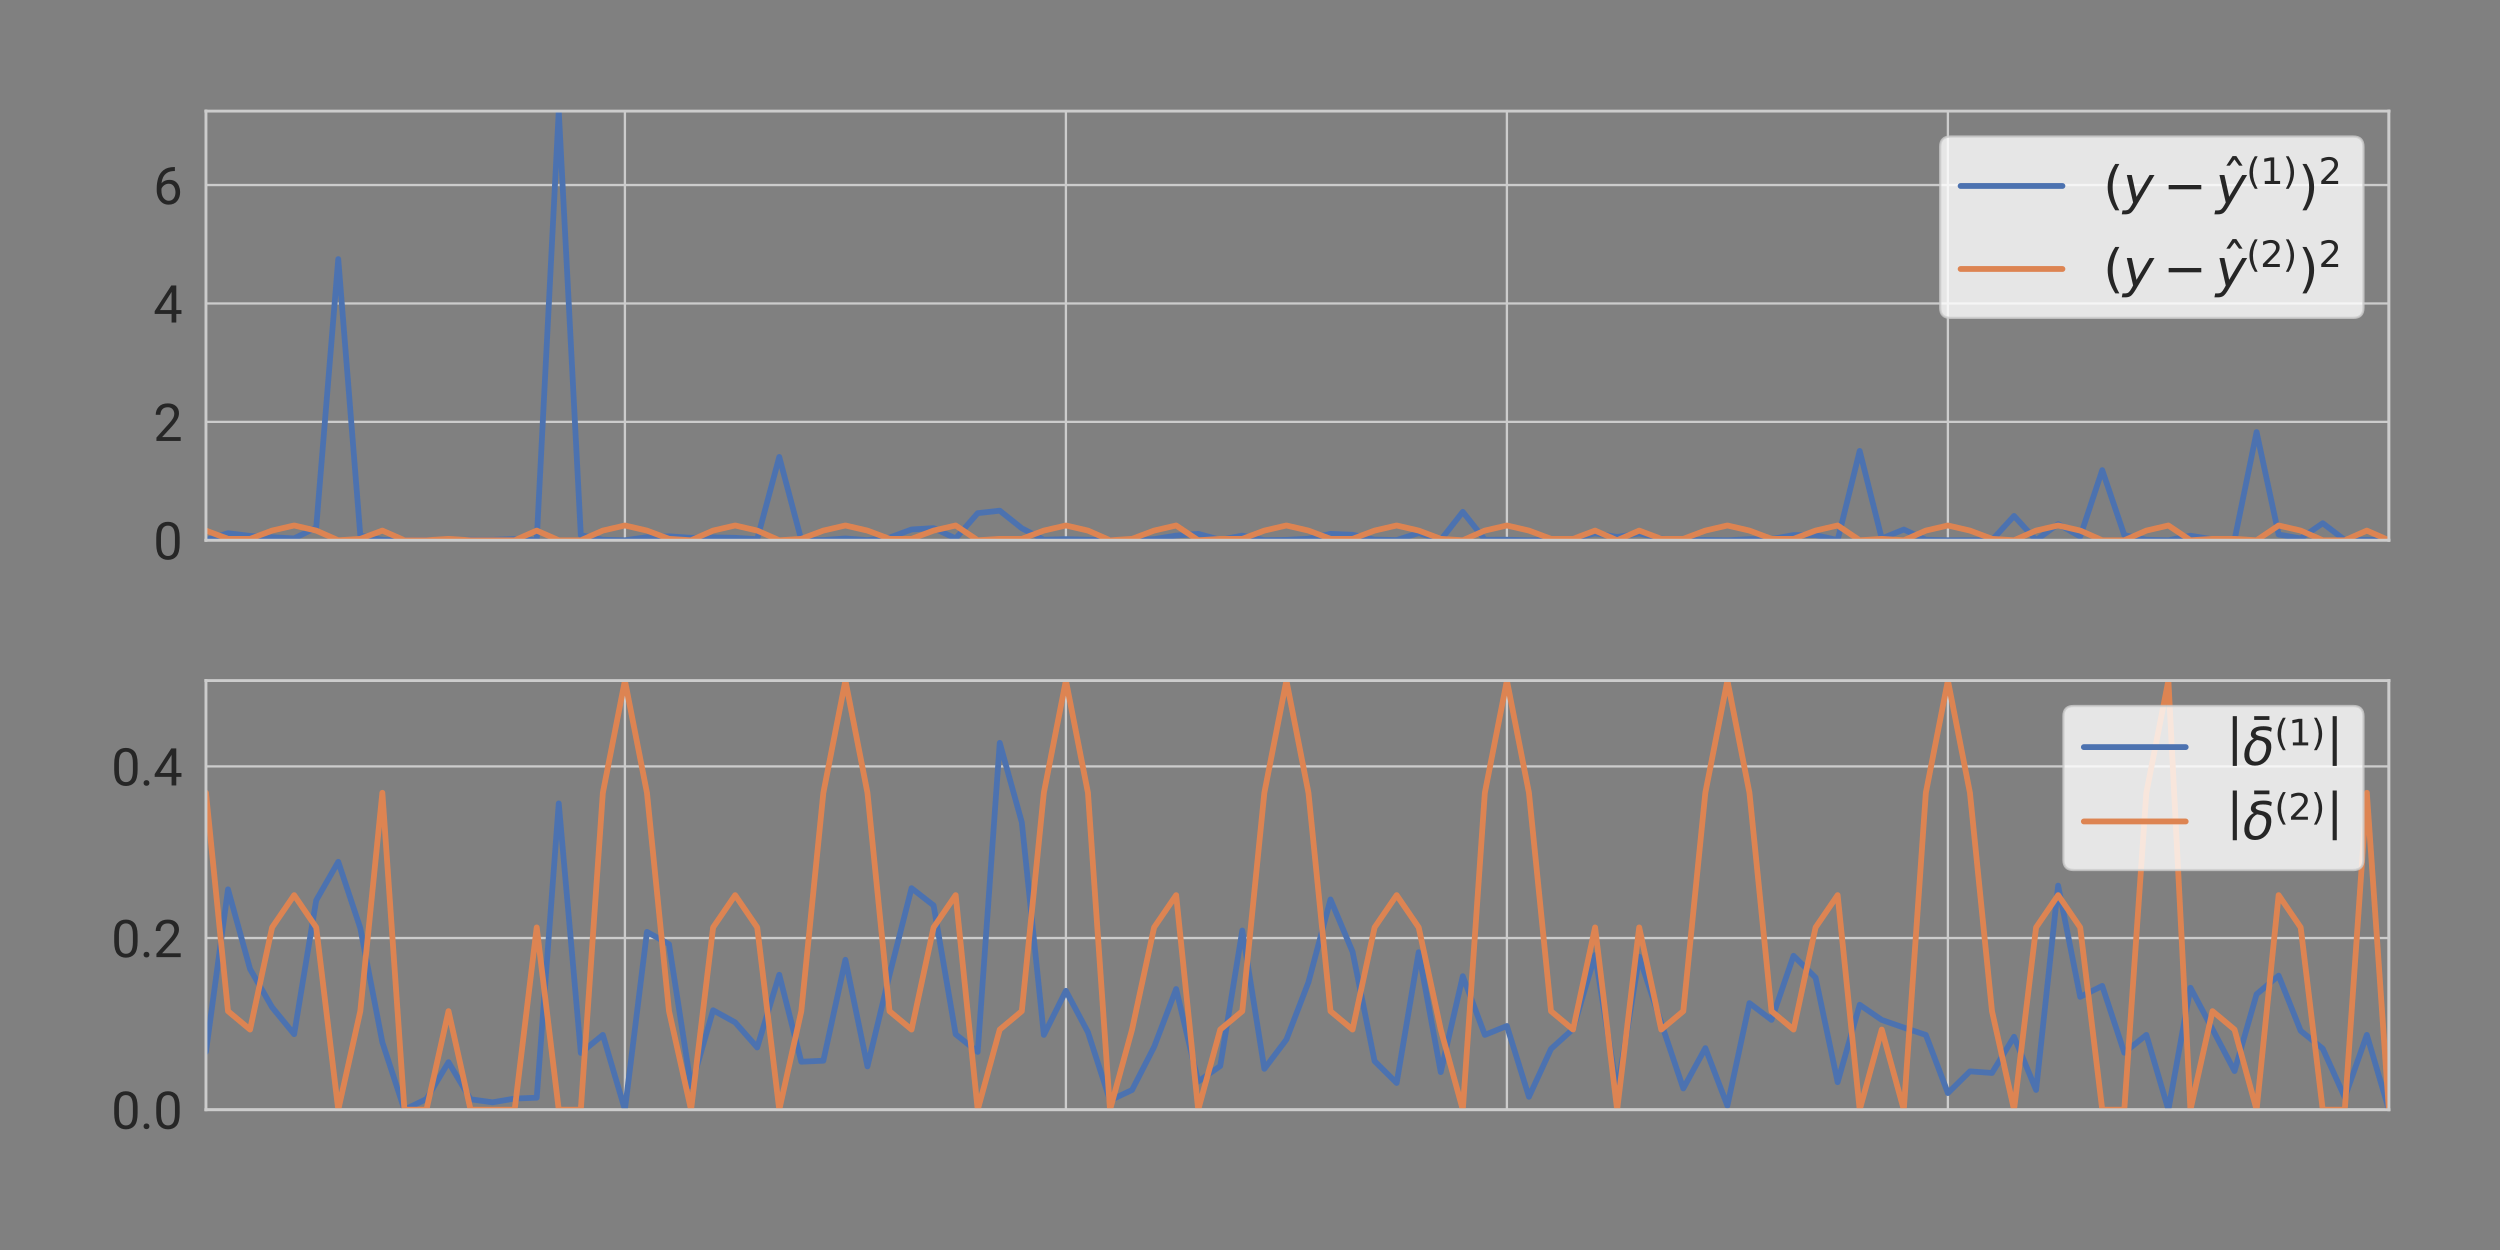 <?xml version="1.0" encoding="utf-8" standalone="no"?>
<!DOCTYPE svg PUBLIC "-//W3C//DTD SVG 1.1//EN"
  "http://www.w3.org/Graphics/SVG/1.1/DTD/svg11.dtd">
<svg xmlns:xlink="http://www.w3.org/1999/xlink" width="864pt" height="432pt" viewBox="0 0 864 432" xmlns="http://www.w3.org/2000/svg" version="1.1">
 <rect x="0" y="0" width="864" height="432" fill="#808080" stroke="none"/>
 <defs>
  <style type="text/css">*{stroke-linejoin: round; stroke-linecap: butt}</style>
 </defs>
 <g id="figure_1">
  <g id="patch_1">
   <path d="M 0 432 
L 864 432 
L 864 0 
L 0 0 
L 0 432 
z
" style="fill: none"/>
  </g>
  <g id="axes_1">
   <g id="patch_2">
    <path d="M 71.18 186.72 
L 825.6 186.72 
L 825.6 38.4 
L 71.18 38.4 
L 71.18 186.72 
z
" style="fill: none"/>
   </g>
   <g id="matplotlib.axis_1">
    <g id="xtick_1">
     <g id="line2d_1">
      <path d="M 215.968 186.72 
L 215.968 38.4 
" clip-path="url(#p7fd543b0d2)" style="fill: none; stroke: #cccccc; stroke-width: 0.8; stroke-linecap: round"/>
     </g>
    </g>
    <g id="xtick_2">
     <g id="line2d_2">
      <path d="M 368.376 186.72 
L 368.376 38.4 
" clip-path="url(#p7fd543b0d2)" style="fill: none; stroke: #cccccc; stroke-width: 0.8; stroke-linecap: round"/>
     </g>
    </g>
    <g id="xtick_3">
     <g id="line2d_3">
      <path d="M 520.784 186.72 
L 520.784 38.4 
" clip-path="url(#p7fd543b0d2)" style="fill: none; stroke: #cccccc; stroke-width: 0.8; stroke-linecap: round"/>
     </g>
    </g>
    <g id="xtick_4">
     <g id="line2d_4">
      <path d="M 673.192 186.72 
L 673.192 38.4 
" clip-path="url(#p7fd543b0d2)" style="fill: none; stroke: #cccccc; stroke-width: 0.8; stroke-linecap: round"/>
     </g>
    </g>
    <g id="xtick_5">
     <g id="line2d_5">
      <path d="M 825.6 186.72 
L 825.6 38.4 
" clip-path="url(#p7fd543b0d2)" style="fill: none; stroke: #cccccc; stroke-width: 0.8; stroke-linecap: round"/>
     </g>
    </g>
   </g>
   <g id="matplotlib.axis_2">
    <g id="ytick_1">
     <g id="line2d_6">
      <path d="M 71.18 186.72 
L 825.6 186.72 
" clip-path="url(#p7fd543b0d2)" style="fill: none; stroke: #cccccc; stroke-width: 0.8; stroke-linecap: round"/>
     </g>
     <g id="text_1">
      <!-- 0 -->
      <g style="fill: #262626" transform="translate(52.988 193.32) scale(0.176 -0.176)">
       <defs>
        <path id="Roboto-Regular-30" d="M 3234 1944 
Q 3234 825 2848 381 
Q 2463 -63 1800 -63 
Q 1156 -63 764 368 
Q 372 800 359 1872 
L 359 2638 
Q 359 3753 750 4183 
Q 1141 4613 1794 4613 
Q 2447 4613 2834 4195 
Q 3222 3778 3234 2709 
L 3234 1944 
z
M 2653 2734 
Q 2653 3503 2434 3822 
Q 2216 4141 1794 4141 
Q 1388 4141 1167 3831 
Q 947 3522 941 2778 
L 941 1850 
Q 941 1088 1164 750 
Q 1388 413 1800 413 
Q 2222 413 2436 745 
Q 2650 1078 2653 1825 
L 2653 2734 
z
" transform="scale(0.016)"/>
       </defs>
       <use xlink:href="#Roboto-Regular-30"/>
      </g>
     </g>
    </g>
    <g id="ytick_2">
     <g id="line2d_7">
      <path d="M 71.18 145.798 
L 825.6 145.798 
" clip-path="url(#p7fd543b0d2)" style="fill: none; stroke: #cccccc; stroke-width: 0.8; stroke-linecap: round"/>
     </g>
     <g id="text_2">
      <!-- 2 -->
      <g style="fill: #262626" transform="translate(52.988 152.398) scale(0.176 -0.176)">
       <defs>
        <path id="Roboto-Regular-32" d="M 3359 475 
L 3359 0 
L 381 0 
L 381 416 
L 1925 2134 
Q 2306 2566 2439 2819 
Q 2572 3072 2572 3328 
Q 2572 3663 2364 3900 
Q 2156 4138 1778 4138 
Q 1322 4138 1097 3878 
Q 872 3619 872 3213 
L 294 3213 
Q 294 3788 672 4200 
Q 1050 4613 1778 4613 
Q 2422 4613 2786 4278 
Q 3150 3944 3150 3397 
Q 3150 2997 2903 2592 
Q 2656 2188 2297 1797 
L 1078 475 
L 3359 475 
z
" transform="scale(0.016)"/>
       </defs>
       <use xlink:href="#Roboto-Regular-32"/>
      </g>
     </g>
    </g>
    <g id="ytick_3">
     <g id="line2d_8">
      <path d="M 71.18 104.876 
L 825.6 104.876 
" clip-path="url(#p7fd543b0d2)" style="fill: none; stroke: #cccccc; stroke-width: 0.8; stroke-linecap: round"/>
     </g>
     <g id="text_3">
      <!-- 4 -->
      <g style="fill: #262626" transform="translate(52.988 111.476) scale(0.176 -0.176)">
       <defs>
        <path id="Roboto-Regular-34" d="M 166 1397 
L 2203 4550 
L 2819 4550 
L 2819 1531 
L 3453 1531 
L 3453 1056 
L 2819 1056 
L 2819 0 
L 2241 0 
L 2241 1056 
L 166 1056 
L 166 1397 
z
M 822 1531 
L 2241 1531 
L 2241 3766 
L 2169 3638 
L 822 1531 
z
" transform="scale(0.016)"/>
       </defs>
       <use xlink:href="#Roboto-Regular-34"/>
      </g>
     </g>
    </g>
    <g id="ytick_4">
     <g id="line2d_9">
      <path d="M 71.18 63.954 
L 825.6 63.954 
" clip-path="url(#p7fd543b0d2)" style="fill: none; stroke: #cccccc; stroke-width: 0.8; stroke-linecap: round"/>
     </g>
     <g id="text_4">
      <!-- 6 -->
      <g style="fill: #262626" transform="translate(52.988 70.554) scale(0.176 -0.176)">
       <defs>
        <path id="Roboto-Regular-36" d="M 3291 1484 
Q 3291 838 2930 387 
Q 2569 -63 1878 -63 
Q 1388 -63 1063 198 
Q 738 459 577 861 
Q 416 1263 416 1684 
L 416 1956 
Q 416 2597 595 3194 
Q 775 3791 1247 4173 
Q 1719 4556 2597 4556 
L 2647 4556 
L 2647 4066 
Q 2041 4066 1705 3853 
Q 1369 3641 1205 3302 
Q 1041 2963 1006 2575 
Q 1369 2984 1984 2984 
Q 2438 2984 2727 2765 
Q 3016 2547 3153 2201 
Q 3291 1856 3291 1484 
z
M 997 1666 
Q 997 1059 1267 737 
Q 1538 416 1878 416 
Q 2278 416 2498 708 
Q 2719 1000 2719 1456 
Q 2719 1863 2516 2184 
Q 2313 2506 1891 2506 
Q 1588 2506 1341 2325 
Q 1094 2144 997 1884 
L 997 1666 
z
" transform="scale(0.016)"/>
       </defs>
       <use xlink:href="#Roboto-Regular-36"/>
      </g>
     </g>
    </g>
   </g>
   <g id="line2d_10">
    <path d="M 71.18 186.608 
L 78.8 184.278 
L 86.421 185.215 
L 94.041 185.663 
L 101.662 186.086 
L 109.282 182.303 
L 116.902 89.545 
L 124.523 185.062 
L 132.143 186.569 
L 139.764 186.72 
L 147.384 186.708 
L 155.004 186.606 
L 162.625 186.548 
L 170.245 186.566 
L 177.866 186.301 
L 185.486 186.705 
L 193.106 38.4 
L 200.727 184.943 
L 208.347 186.533 
L 215.968 186.72 
L 223.588 185.666 
L 231.208 185.343 
L 238.829 185.872 
L 246.449 185.723 
L 254.07 185.872 
L 261.69 186.329 
L 269.311 157.923 
L 276.931 186.604 
L 284.551 186.64 
L 292.172 186.096 
L 299.792 186.658 
L 307.413 185.807 
L 315.033 182.989 
L 322.653 182.516 
L 330.274 186.087 
L 337.894 177.348 
L 345.515 176.488 
L 353.135 182.567 
L 360.755 186.533 
L 368.376 186.327 
L 375.996 186.52 
L 383.617 186.672 
L 391.237 186.69 
L 398.857 186.323 
L 406.478 185.102 
L 414.098 184.497 
L 421.719 186.574 
L 429.339 185.105 
L 436.959 186.664 
L 444.58 186.583 
L 452.2 186.178 
L 459.821 184.497 
L 467.441 184.823 
L 475.061 186.482 
L 482.682 186.64 
L 490.302 184.22 
L 497.923 186.613 
L 505.543 176.891 
L 513.163 186.533 
L 520.784 186.525 
L 528.404 186.714 
L 536.025 186.534 
L 543.645 186.225 
L 551.265 184.311 
L 558.886 185.569 
L 566.506 184.364 
L 574.127 186.148 
L 581.747 186.697 
L 589.367 186.593 
L 596.988 186.72 
L 604.608 186.341 
L 612.229 186.314 
L 619.849 184.919 
L 627.469 184.963 
L 635.09 186.636 
L 642.71 155.845 
L 650.331 186.107 
L 657.951 183.003 
L 665.572 186.533 
L 673.192 186.712 
L 680.812 186.671 
L 688.433 186.652 
L 696.053 178.307 
L 703.674 186.681 
L 711.294 181.141 
L 718.914 185.437 
L 726.535 162.482 
L 734.155 184.929 
L 741.776 186.533 
L 749.396 186.72 
L 757.016 185.14 
L 764.637 186.394 
L 772.257 186.606 
L 779.878 149.32 
L 787.498 184.723 
L 795.118 186.093 
L 802.739 180.817 
L 810.359 186.636 
L 817.98 186.533 
L 825.6 186.72 
" clip-path="url(#p7fd543b0d2)" style="fill: none; stroke: #4c72b0; stroke-width: 2; stroke-linecap: round"/>
   </g>
   <g id="line2d_11">
    <path d="M 71.18 183.372 
L 78.8 186.232 
L 86.421 186.232 
L 94.041 183.372 
L 101.662 181.605 
L 109.282 183.372 
L 116.902 186.72 
L 124.523 186.232 
L 132.143 183.372 
L 139.764 186.72 
L 147.384 186.72 
L 155.004 186.232 
L 162.625 186.72 
L 170.245 186.72 
L 177.866 186.72 
L 185.486 183.372 
L 193.106 186.72 
L 200.727 186.72 
L 208.347 183.372 
L 215.968 181.605 
L 223.588 183.372 
L 231.208 186.232 
L 238.829 186.72 
L 246.449 183.372 
L 254.07 181.605 
L 261.69 183.372 
L 269.311 186.72 
L 276.931 186.232 
L 284.551 183.372 
L 292.172 181.605 
L 299.792 183.372 
L 307.413 186.232 
L 315.033 186.232 
L 322.653 183.372 
L 330.274 181.605 
L 337.894 186.72 
L 345.515 186.232 
L 353.135 186.232 
L 360.755 183.372 
L 368.376 181.605 
L 375.996 183.372 
L 383.617 186.72 
L 391.237 186.232 
L 398.857 183.372 
L 406.478 181.605 
L 414.098 186.72 
L 421.719 186.232 
L 429.339 186.232 
L 436.959 183.372 
L 444.58 181.605 
L 452.2 183.372 
L 459.821 186.232 
L 467.441 186.232 
L 475.061 183.372 
L 482.682 181.605 
L 490.302 183.372 
L 497.923 186.232 
L 505.543 186.72 
L 513.163 183.372 
L 520.784 181.605 
L 528.404 183.372 
L 536.025 186.232 
L 543.645 186.232 
L 551.265 183.372 
L 558.886 186.72 
L 566.506 183.372 
L 574.127 186.232 
L 581.747 186.232 
L 589.367 183.372 
L 596.988 181.605 
L 604.608 183.372 
L 612.229 186.232 
L 619.849 186.232 
L 627.469 183.372 
L 635.09 181.605 
L 642.71 186.72 
L 650.331 186.232 
L 657.951 186.72 
L 665.572 183.372 
L 673.192 181.605 
L 680.812 183.372 
L 688.433 186.232 
L 696.053 186.72 
L 703.674 183.372 
L 711.294 181.605 
L 718.914 183.372 
L 726.535 186.72 
L 734.155 186.72 
L 741.776 183.372 
L 749.396 181.605 
L 757.016 186.72 
L 764.637 186.232 
L 772.257 186.232 
L 779.878 186.72 
L 787.498 181.605 
L 795.118 183.372 
L 802.739 186.72 
L 810.359 186.72 
L 817.98 183.372 
L 825.6 186.72 
" clip-path="url(#p7fd543b0d2)" style="fill: none; stroke: #dd8452; stroke-width: 2; stroke-linecap: round"/>
   </g>
   <g id="patch_3">
    <path d="M 71.18 186.72 
L 71.18 38.4 
" style="fill: none; stroke: #cccccc; stroke-linejoin: miter; stroke-linecap: square"/>
   </g>
   <g id="patch_4">
    <path d="M 825.6 186.72 
L 825.6 38.4 
" style="fill: none; stroke: #cccccc; stroke-linejoin: miter; stroke-linecap: square"/>
   </g>
   <g id="patch_5">
    <path d="M 71.18 186.72 
L 825.6 186.72 
" style="fill: none; stroke: #cccccc; stroke-linejoin: miter; stroke-linecap: square"/>
   </g>
   <g id="patch_6">
    <path d="M 71.18 38.4 
L 825.6 38.4 
" style="fill: none; stroke: #cccccc; stroke-linejoin: miter; stroke-linecap: square"/>
   </g>
   <g id="legend_1">
    <g id="patch_7">
     <path d="M 674.064 109.856 
L 813.28 109.856 
Q 816.8 109.856 816.8 106.336 
L 816.8 50.72 
Q 816.8 47.2 813.28 47.2 
L 674.064 47.2 
Q 670.544 47.2 670.544 50.72 
L 670.544 106.336 
Q 670.544 109.856 674.064 109.856 
z
" style="fill: #ffffff; opacity: 0.8; stroke: #cccccc; stroke-width: 0.8; stroke-linejoin: miter"/>
    </g>
    <g id="line2d_12">
     <path d="M 677.584 64.272 
L 695.184 64.272 
L 712.784 64.272 
" style="fill: none; stroke: #4c72b0; stroke-width: 2; stroke-linecap: round"/>
    </g>
    <g id="text_5">
     <!-- $(y-\hat{y}^{(1)})^2$ -->
     <g style="fill: #262626" transform="translate(726.864 70.432) scale(0.176 -0.176)">
      <defs>
       <path id="DejaVuSans-28" d="M 1984 4856 
Q 1566 4138 1362 3434 
Q 1159 2731 1159 2009 
Q 1159 1288 1364 580 
Q 1569 -128 1984 -844 
L 1484 -844 
Q 1016 -109 783 600 
Q 550 1309 550 2009 
Q 550 2706 781 3412 
Q 1013 4119 1484 4856 
L 1984 4856 
z
" transform="scale(0.016)"/>
       <path id="DejaVuSans-Oblique-79" d="M 1588 -325 
Q 1188 -997 936 -1164 
Q 684 -1331 294 -1331 
L -159 -1331 
L -63 -850 
L 269 -850 
Q 509 -850 678 -719 
Q 847 -588 1056 -206 
L 1234 128 
L 459 3500 
L 1069 3500 
L 1650 819 
L 3256 3500 
L 3859 3500 
L 1588 -325 
z
" transform="scale(0.016)"/>
       <path id="DejaVuSans-2212" d="M 678 2272 
L 4684 2272 
L 4684 1741 
L 678 1741 
L 678 2272 
z
" transform="scale(0.016)"/>
       <path id="DejaVuSans-302" d="M -1831 5119 
L -1369 5119 
L -603 3944 
L -1038 3944 
L -1600 4709 
L -2163 3944 
L -2597 3944 
L -1831 5119 
z
M -1600 3584 
L -1600 3584 
z
" transform="scale(0.016)"/>
       <path id="DejaVuSans-31" d="M 794 531 
L 1825 531 
L 1825 4091 
L 703 3866 
L 703 4441 
L 1819 4666 
L 2450 4666 
L 2450 531 
L 3481 531 
L 3481 0 
L 794 0 
L 794 531 
z
" transform="scale(0.016)"/>
       <path id="DejaVuSans-29" d="M 513 4856 
L 1013 4856 
Q 1481 4119 1714 3412 
Q 1947 2706 1947 2009 
Q 1947 1309 1714 600 
Q 1481 -109 1013 -844 
L 513 -844 
Q 928 -128 1133 580 
Q 1338 1288 1338 2009 
Q 1338 2731 1133 3434 
Q 928 4138 513 4856 
z
" transform="scale(0.016)"/>
       <path id="DejaVuSans-32" d="M 1228 531 
L 3431 531 
L 3431 0 
L 469 0 
L 469 531 
Q 828 903 1448 1529 
Q 2069 2156 2228 2338 
Q 2531 2678 2651 2914 
Q 2772 3150 2772 3378 
Q 2772 3750 2511 3984 
Q 2250 4219 1831 4219 
Q 1534 4219 1204 4116 
Q 875 4013 500 3803 
L 500 4441 
Q 881 4594 1212 4672 
Q 1544 4750 1819 4750 
Q 2544 4750 2975 4387 
Q 3406 4025 3406 3419 
Q 3406 3131 3298 2873 
Q 3191 2616 2906 2266 
Q 2828 2175 2409 1742 
Q 1991 1309 1228 531 
z
" transform="scale(0.016)"/>
      </defs>
      <use xlink:href="#DejaVuSans-28" transform="translate(0 0.606)"/>
      <use xlink:href="#DejaVuSans-Oblique-79" transform="translate(39.014 0.606)"/>
      <use xlink:href="#DejaVuSans-2212" transform="translate(117.676 0.606)"/>
      <use xlink:href="#DejaVuSans-302" transform="translate(283.32 11.794)"/>
      <use xlink:href="#DejaVuSans-Oblique-79" transform="translate(220.947 0.606)"/>
      <use xlink:href="#DejaVuSans-28" transform="translate(281.084 38.888) scale(0.7)"/>
      <use xlink:href="#DejaVuSans-31" transform="translate(308.394 38.888) scale(0.7)"/>
      <use xlink:href="#DejaVuSans-29" transform="translate(352.93 38.888) scale(0.7)"/>
      <use xlink:href="#DejaVuSans-29" transform="translate(382.974 0.606)"/>
      <use xlink:href="#DejaVuSans-32" transform="translate(422.944 38.888) scale(0.7)"/>
     </g>
    </g>
    <g id="line2d_13">
     <path d="M 677.584 92.96 
L 695.184 92.96 
L 712.784 92.96 
" style="fill: none; stroke: #dd8452; stroke-width: 2; stroke-linecap: round"/>
    </g>
    <g id="text_6">
     <!-- $(y-\hat{y}^{(2)})^2$ -->
     <g style="fill: #262626" transform="translate(726.864 99.12) scale(0.176 -0.176)">
      <use xlink:href="#DejaVuSans-28" transform="translate(0 0.606)"/>
      <use xlink:href="#DejaVuSans-Oblique-79" transform="translate(39.014 0.606)"/>
      <use xlink:href="#DejaVuSans-2212" transform="translate(117.676 0.606)"/>
      <use xlink:href="#DejaVuSans-302" transform="translate(283.32 11.794)"/>
      <use xlink:href="#DejaVuSans-Oblique-79" transform="translate(220.947 0.606)"/>
      <use xlink:href="#DejaVuSans-28" transform="translate(281.084 38.888) scale(0.7)"/>
      <use xlink:href="#DejaVuSans-32" transform="translate(308.394 38.888) scale(0.7)"/>
      <use xlink:href="#DejaVuSans-29" transform="translate(352.93 38.888) scale(0.7)"/>
      <use xlink:href="#DejaVuSans-29" transform="translate(382.974 0.606)"/>
      <use xlink:href="#DejaVuSans-32" transform="translate(422.944 38.888) scale(0.7)"/>
     </g>
    </g>
   </g>
  </g>
  <g id="axes_2">
   <g id="patch_8">
    <path d="M 71.18 383.52 
L 825.6 383.52 
L 825.6 235.2 
L 71.18 235.2 
L 71.18 383.52 
z
" style="fill: none"/>
   </g>
   <g id="matplotlib.axis_3">
    <g id="xtick_6">
     <g id="line2d_14">
      <path d="M 215.968 383.52 
L 215.968 235.2 
" clip-path="url(#p19481ce73e)" style="fill: none; stroke: #cccccc; stroke-width: 0.8; stroke-linecap: round"/>
     </g>
    </g>
    <g id="xtick_7">
     <g id="line2d_15">
      <path d="M 368.376 383.52 
L 368.376 235.2 
" clip-path="url(#p19481ce73e)" style="fill: none; stroke: #cccccc; stroke-width: 0.8; stroke-linecap: round"/>
     </g>
    </g>
    <g id="xtick_8">
     <g id="line2d_16">
      <path d="M 520.784 383.52 
L 520.784 235.2 
" clip-path="url(#p19481ce73e)" style="fill: none; stroke: #cccccc; stroke-width: 0.8; stroke-linecap: round"/>
     </g>
    </g>
    <g id="xtick_9">
     <g id="line2d_17">
      <path d="M 673.192 383.52 
L 673.192 235.2 
" clip-path="url(#p19481ce73e)" style="fill: none; stroke: #cccccc; stroke-width: 0.8; stroke-linecap: round"/>
     </g>
    </g>
    <g id="xtick_10">
     <g id="line2d_18">
      <path d="M 825.6 383.52 
L 825.6 235.2 
" clip-path="url(#p19481ce73e)" style="fill: none; stroke: #cccccc; stroke-width: 0.8; stroke-linecap: round"/>
     </g>
    </g>
   </g>
   <g id="matplotlib.axis_4">
    <g id="ytick_5">
     <g id="line2d_19">
      <path d="M 71.18 383.52 
L 825.6 383.52 
" clip-path="url(#p19481ce73e)" style="fill: none; stroke: #cccccc; stroke-width: 0.8; stroke-linecap: round"/>
     </g>
     <g id="text_7">
      <!-- 0.0 -->
      <g style="fill: #262626" transform="translate(38.455 390.12) scale(0.176 -0.176)">
       <defs>
        <path id="Roboto-Regular-2e" d="M 450 306 
Q 450 453 542 554 
Q 634 656 809 656 
Q 984 656 1076 554 
Q 1169 453 1169 306 
Q 1169 163 1076 62 
Q 984 -38 809 -38 
Q 634 -38 542 62 
Q 450 163 450 306 
z
" transform="scale(0.016)"/>
       </defs>
       <use xlink:href="#Roboto-Regular-30"/>
       <use xlink:href="#Roboto-Regular-2e" transform="translate(56.201 0)"/>
       <use xlink:href="#Roboto-Regular-30" transform="translate(82.568 0)"/>
      </g>
     </g>
    </g>
    <g id="ytick_6">
     <g id="line2d_20">
      <path d="M 71.18 324.192 
L 825.6 324.192 
" clip-path="url(#p19481ce73e)" style="fill: none; stroke: #cccccc; stroke-width: 0.8; stroke-linecap: round"/>
     </g>
     <g id="text_8">
      <!-- 0.2 -->
      <g style="fill: #262626" transform="translate(38.455 330.792) scale(0.176 -0.176)">
       <use xlink:href="#Roboto-Regular-30"/>
       <use xlink:href="#Roboto-Regular-2e" transform="translate(56.201 0)"/>
       <use xlink:href="#Roboto-Regular-32" transform="translate(82.568 0)"/>
      </g>
     </g>
    </g>
    <g id="ytick_7">
     <g id="line2d_21">
      <path d="M 71.18 264.864 
L 825.6 264.864 
" clip-path="url(#p19481ce73e)" style="fill: none; stroke: #cccccc; stroke-width: 0.8; stroke-linecap: round"/>
     </g>
     <g id="text_9">
      <!-- 0.4 -->
      <g style="fill: #262626" transform="translate(38.455 271.464) scale(0.176 -0.176)">
       <use xlink:href="#Roboto-Regular-30"/>
       <use xlink:href="#Roboto-Regular-2e" transform="translate(56.201 0)"/>
       <use xlink:href="#Roboto-Regular-34" transform="translate(82.568 0)"/>
      </g>
     </g>
    </g>
   </g>
   <g id="line2d_22">
    <path d="M 71.18 363.507 
L 78.8 307.35 
L 86.421 334.9 
L 94.041 348.124 
L 101.662 357.412 
L 109.282 311.148 
L 116.902 297.84 
L 124.523 320.757 
L 132.143 360.232 
L 139.764 383.52 
L 147.384 379.82 
L 155.004 367.078 
L 162.625 379.917 
L 170.245 380.962 
L 177.866 379.663 
L 185.486 379.37 
L 193.106 277.667 
L 200.727 363.894 
L 208.347 357.663 
L 215.968 383.52 
L 223.588 322.056 
L 231.208 326.32 
L 238.829 375.517 
L 246.449 349.144 
L 254.07 353.331 
L 261.69 361.999 
L 269.311 336.878 
L 276.931 366.937 
L 284.551 366.581 
L 292.172 331.707 
L 299.792 368.56 
L 307.413 336.951 
L 315.033 306.956 
L 322.653 312.919 
L 330.274 357.442 
L 337.894 363.534 
L 345.515 256.731 
L 353.135 284.197 
L 360.755 357.663 
L 368.376 342.423 
L 375.996 356.735 
L 383.617 380.304 
L 391.237 376.698 
L 398.857 361.816 
L 406.478 341.811 
L 414.098 373.786 
L 421.719 368.401 
L 429.339 321.575 
L 436.959 369.383 
L 444.58 359.269 
L 452.2 339.459 
L 459.821 310.846 
L 467.441 328.922 
L 475.061 366.735 
L 482.682 374.273 
L 490.302 329.075 
L 497.923 370.524 
L 505.543 337.37 
L 513.163 357.663 
L 520.784 354.575 
L 528.404 379.045 
L 536.025 362.509 
L 543.645 355.623 
L 551.265 330.071 
L 558.886 377.123 
L 566.506 330.671 
L 574.127 353.555 
L 581.747 376.167 
L 589.367 362.227 
L 596.988 382.118 
L 604.608 346.677 
L 612.229 352.477 
L 619.849 330.321 
L 627.469 337.881 
L 635.09 374.002 
L 642.71 347.244 
L 650.331 352.485 
L 657.951 355.138 
L 665.572 357.663 
L 673.192 377.764 
L 680.812 370.259 
L 688.433 370.813 
L 696.053 358.309 
L 703.674 376.686 
L 711.294 306.069 
L 718.914 344.515 
L 726.535 340.729 
L 734.155 363.818 
L 741.776 357.663 
L 749.396 383.52 
L 757.016 341.355 
L 764.637 355.687 
L 772.257 370.155 
L 779.878 343.595 
L 787.498 337.178 
L 795.118 356.26 
L 802.739 362.402 
L 810.359 379.252 
L 817.98 357.663 
L 825.6 383.52 
" clip-path="url(#p19481ce73e)" style="fill: none; stroke: #4c72b0; stroke-width: 2; stroke-linecap: round"/>
   </g>
   <g id="line2d_23">
    <path d="M 71.18 273.986 
L 78.8 349.456 
L 86.421 355.818 
L 94.041 320.515 
L 101.662 309.36 
L 109.282 320.515 
L 116.902 383.52 
L 124.523 349.456 
L 132.143 273.986 
L 139.764 383.52 
L 147.384 383.52 
L 155.004 349.456 
L 162.625 383.52 
L 170.245 383.52 
L 177.866 383.52 
L 185.486 320.515 
L 193.106 383.52 
L 200.727 383.52 
L 208.347 273.986 
L 215.968 235.2 
L 223.588 273.986 
L 231.208 349.456 
L 238.829 383.52 
L 246.449 320.515 
L 254.07 309.36 
L 261.69 320.515 
L 269.311 383.52 
L 276.931 349.456 
L 284.551 273.986 
L 292.172 235.2 
L 299.792 273.986 
L 307.413 349.456 
L 315.033 355.818 
L 322.653 320.515 
L 330.274 309.36 
L 337.894 383.52 
L 345.515 355.818 
L 353.135 349.456 
L 360.755 273.986 
L 368.376 235.2 
L 375.996 273.986 
L 383.617 383.52 
L 391.237 355.818 
L 398.857 320.515 
L 406.478 309.36 
L 414.098 383.52 
L 421.719 355.818 
L 429.339 349.456 
L 436.959 273.986 
L 444.58 235.2 
L 452.2 273.986 
L 459.821 349.456 
L 467.441 355.818 
L 475.061 320.515 
L 482.682 309.36 
L 490.302 320.515 
L 497.923 355.818 
L 505.543 383.52 
L 513.163 273.986 
L 520.784 235.2 
L 528.404 273.986 
L 536.025 349.456 
L 543.645 355.818 
L 551.265 320.515 
L 558.886 383.52 
L 566.506 320.515 
L 574.127 355.818 
L 581.747 349.456 
L 589.367 273.986 
L 596.988 235.2 
L 604.608 273.986 
L 612.229 349.456 
L 619.849 355.818 
L 627.469 320.515 
L 635.09 309.36 
L 642.71 383.52 
L 650.331 355.818 
L 657.951 383.52 
L 665.572 273.986 
L 673.192 235.2 
L 680.812 273.986 
L 688.433 349.456 
L 696.053 383.52 
L 703.674 320.515 
L 711.294 309.36 
L 718.914 320.515 
L 726.535 383.52 
L 734.155 383.52 
L 741.776 273.986 
L 749.396 235.2 
L 757.016 383.52 
L 764.637 349.456 
L 772.257 355.818 
L 779.878 383.52 
L 787.498 309.36 
L 795.118 320.515 
L 802.739 383.52 
L 810.359 383.52 
L 817.98 273.986 
L 825.6 383.52 
" clip-path="url(#p19481ce73e)" style="fill: none; stroke: #dd8452; stroke-width: 2; stroke-linecap: round"/>
   </g>
   <g id="patch_9">
    <path d="M 71.18 383.52 
L 71.18 235.2 
" style="fill: none; stroke: #cccccc; stroke-linejoin: miter; stroke-linecap: square"/>
   </g>
   <g id="patch_10">
    <path d="M 825.6 383.52 
L 825.6 235.2 
" style="fill: none; stroke: #cccccc; stroke-linejoin: miter; stroke-linecap: square"/>
   </g>
   <g id="patch_11">
    <path d="M 71.18 383.52 
L 825.6 383.52 
" style="fill: none; stroke: #cccccc; stroke-linejoin: miter; stroke-linecap: square"/>
   </g>
   <g id="patch_12">
    <path d="M 71.18 235.2 
L 825.6 235.2 
" style="fill: none; stroke: #cccccc; stroke-linejoin: miter; stroke-linecap: square"/>
   </g>
   <g id="legend_2">
    <g id="patch_13">
     <path d="M 716.656 300.672 
L 813.28 300.672 
Q 816.8 300.672 816.8 297.152 
L 816.8 247.52 
Q 816.8 244 813.28 244 
L 716.656 244 
Q 713.136 244 713.136 247.52 
L 713.136 297.152 
Q 713.136 300.672 716.656 300.672 
z
" style="fill: #ffffff; opacity: 0.8; stroke: #cccccc; stroke-width: 0.8; stroke-linejoin: miter"/>
    </g>
    <g id="line2d_24">
     <path d="M 720.176 258.201 
L 737.776 258.201 
L 755.376 258.201 
" style="fill: none; stroke: #4c72b0; stroke-width: 2; stroke-linecap: round"/>
    </g>
    <g id="text_10">
     <!-- $\left| \bar{\delta}^{(1)} \right|$ -->
     <g style="fill: #262626" transform="translate(769.456 264.361) scale(0.176 -0.176)">
      <defs>
       <path id="DejaVuSans-7c" d="M 1344 4891 
L 1344 -1509 
L 813 -1509 
L 813 4891 
L 1344 4891 
z
" transform="scale(0.016)"/>
       <path id="DejaVuSans-304" d="M -2522 4769 
L -653 4769 
L -653 4306 
L -2522 4306 
L -2522 4769 
z
" transform="scale(0.016)"/>
       <path id="DejaVuSans-Oblique-3b4" d="M 3472 4053 
Q 3197 4272 2450 4272 
Q 1659 4272 1588 3906 
Q 1531 3619 2328 3469 
Q 2953 3353 3253 3003 
Q 3616 2581 3447 1716 
Q 3284 888 2763 400 
Q 2238 -91 1488 -91 
Q 741 -91 406 400 
Q 72 888 241 1747 
Q 363 2384 891 2900 
Q 1097 3100 1353 3213 
Q 913 3459 1000 3900 
Q 1166 4750 2544 4750 
Q 3234 4750 3566 4531 
L 3472 4053 
z
M 1753 3056 
Q 1525 2966 1306 2738 
Q 969 2384 847 1747 
Q 722 1113 919 756 
Q 1119 397 1584 397 
Q 2044 397 2381 759 
Q 2722 1122 2838 1716 
Q 2956 2338 2731 2638 
Q 2491 2959 2103 2994 
Q 1906 3013 1753 3056 
z
" transform="scale(0.016)"/>
      </defs>
      <use xlink:href="#DejaVuSans-7c" transform="translate(0 21.125) scale(0.954)"/>
      <use xlink:href="#DejaVuSans-304" transform="translate(94.835 19.484)"/>
      <use xlink:href="#DejaVuSans-Oblique-3b4" transform="translate(32.133 0.047)"/>
      <use xlink:href="#DejaVuSans-28" transform="translate(94.272 38.328) scale(0.7)"/>
      <use xlink:href="#DejaVuSans-31" transform="translate(121.581 38.328) scale(0.7)"/>
      <use xlink:href="#DejaVuSans-29" transform="translate(166.118 38.328) scale(0.7)"/>
      <use xlink:href="#DejaVuSans-7c" transform="translate(196.161 21.125) scale(0.954)"/>
     </g>
    </g>
    <g id="line2d_25">
     <path d="M 720.176 283.897 
L 737.776 283.897 
L 755.376 283.897 
" style="fill: none; stroke: #dd8452; stroke-width: 2; stroke-linecap: round"/>
    </g>
    <g id="text_11">
     <!-- $\left| \bar{\delta}^{(2)} \right|$ -->
     <g style="fill: #262626" transform="translate(769.456 290.057) scale(0.176 -0.176)">
      <use xlink:href="#DejaVuSans-7c" transform="translate(0 21.125) scale(0.954)"/>
      <use xlink:href="#DejaVuSans-304" transform="translate(94.835 19.484)"/>
      <use xlink:href="#DejaVuSans-Oblique-3b4" transform="translate(32.133 0.047)"/>
      <use xlink:href="#DejaVuSans-28" transform="translate(94.272 38.328) scale(0.7)"/>
      <use xlink:href="#DejaVuSans-32" transform="translate(121.581 38.328) scale(0.7)"/>
      <use xlink:href="#DejaVuSans-29" transform="translate(166.118 38.328) scale(0.7)"/>
      <use xlink:href="#DejaVuSans-7c" transform="translate(196.161 21.125) scale(0.954)"/>
     </g>
    </g>
   </g>
  </g>
 </g>
 <defs>
  <clipPath id="p7fd543b0d2">
   <rect x="71.18" y="38.4" width="754.42" height="148.32"/>
  </clipPath>
  <clipPath id="p19481ce73e">
   <rect x="71.18" y="235.2" width="754.42" height="148.32"/>
  </clipPath>
 </defs>
</svg>
